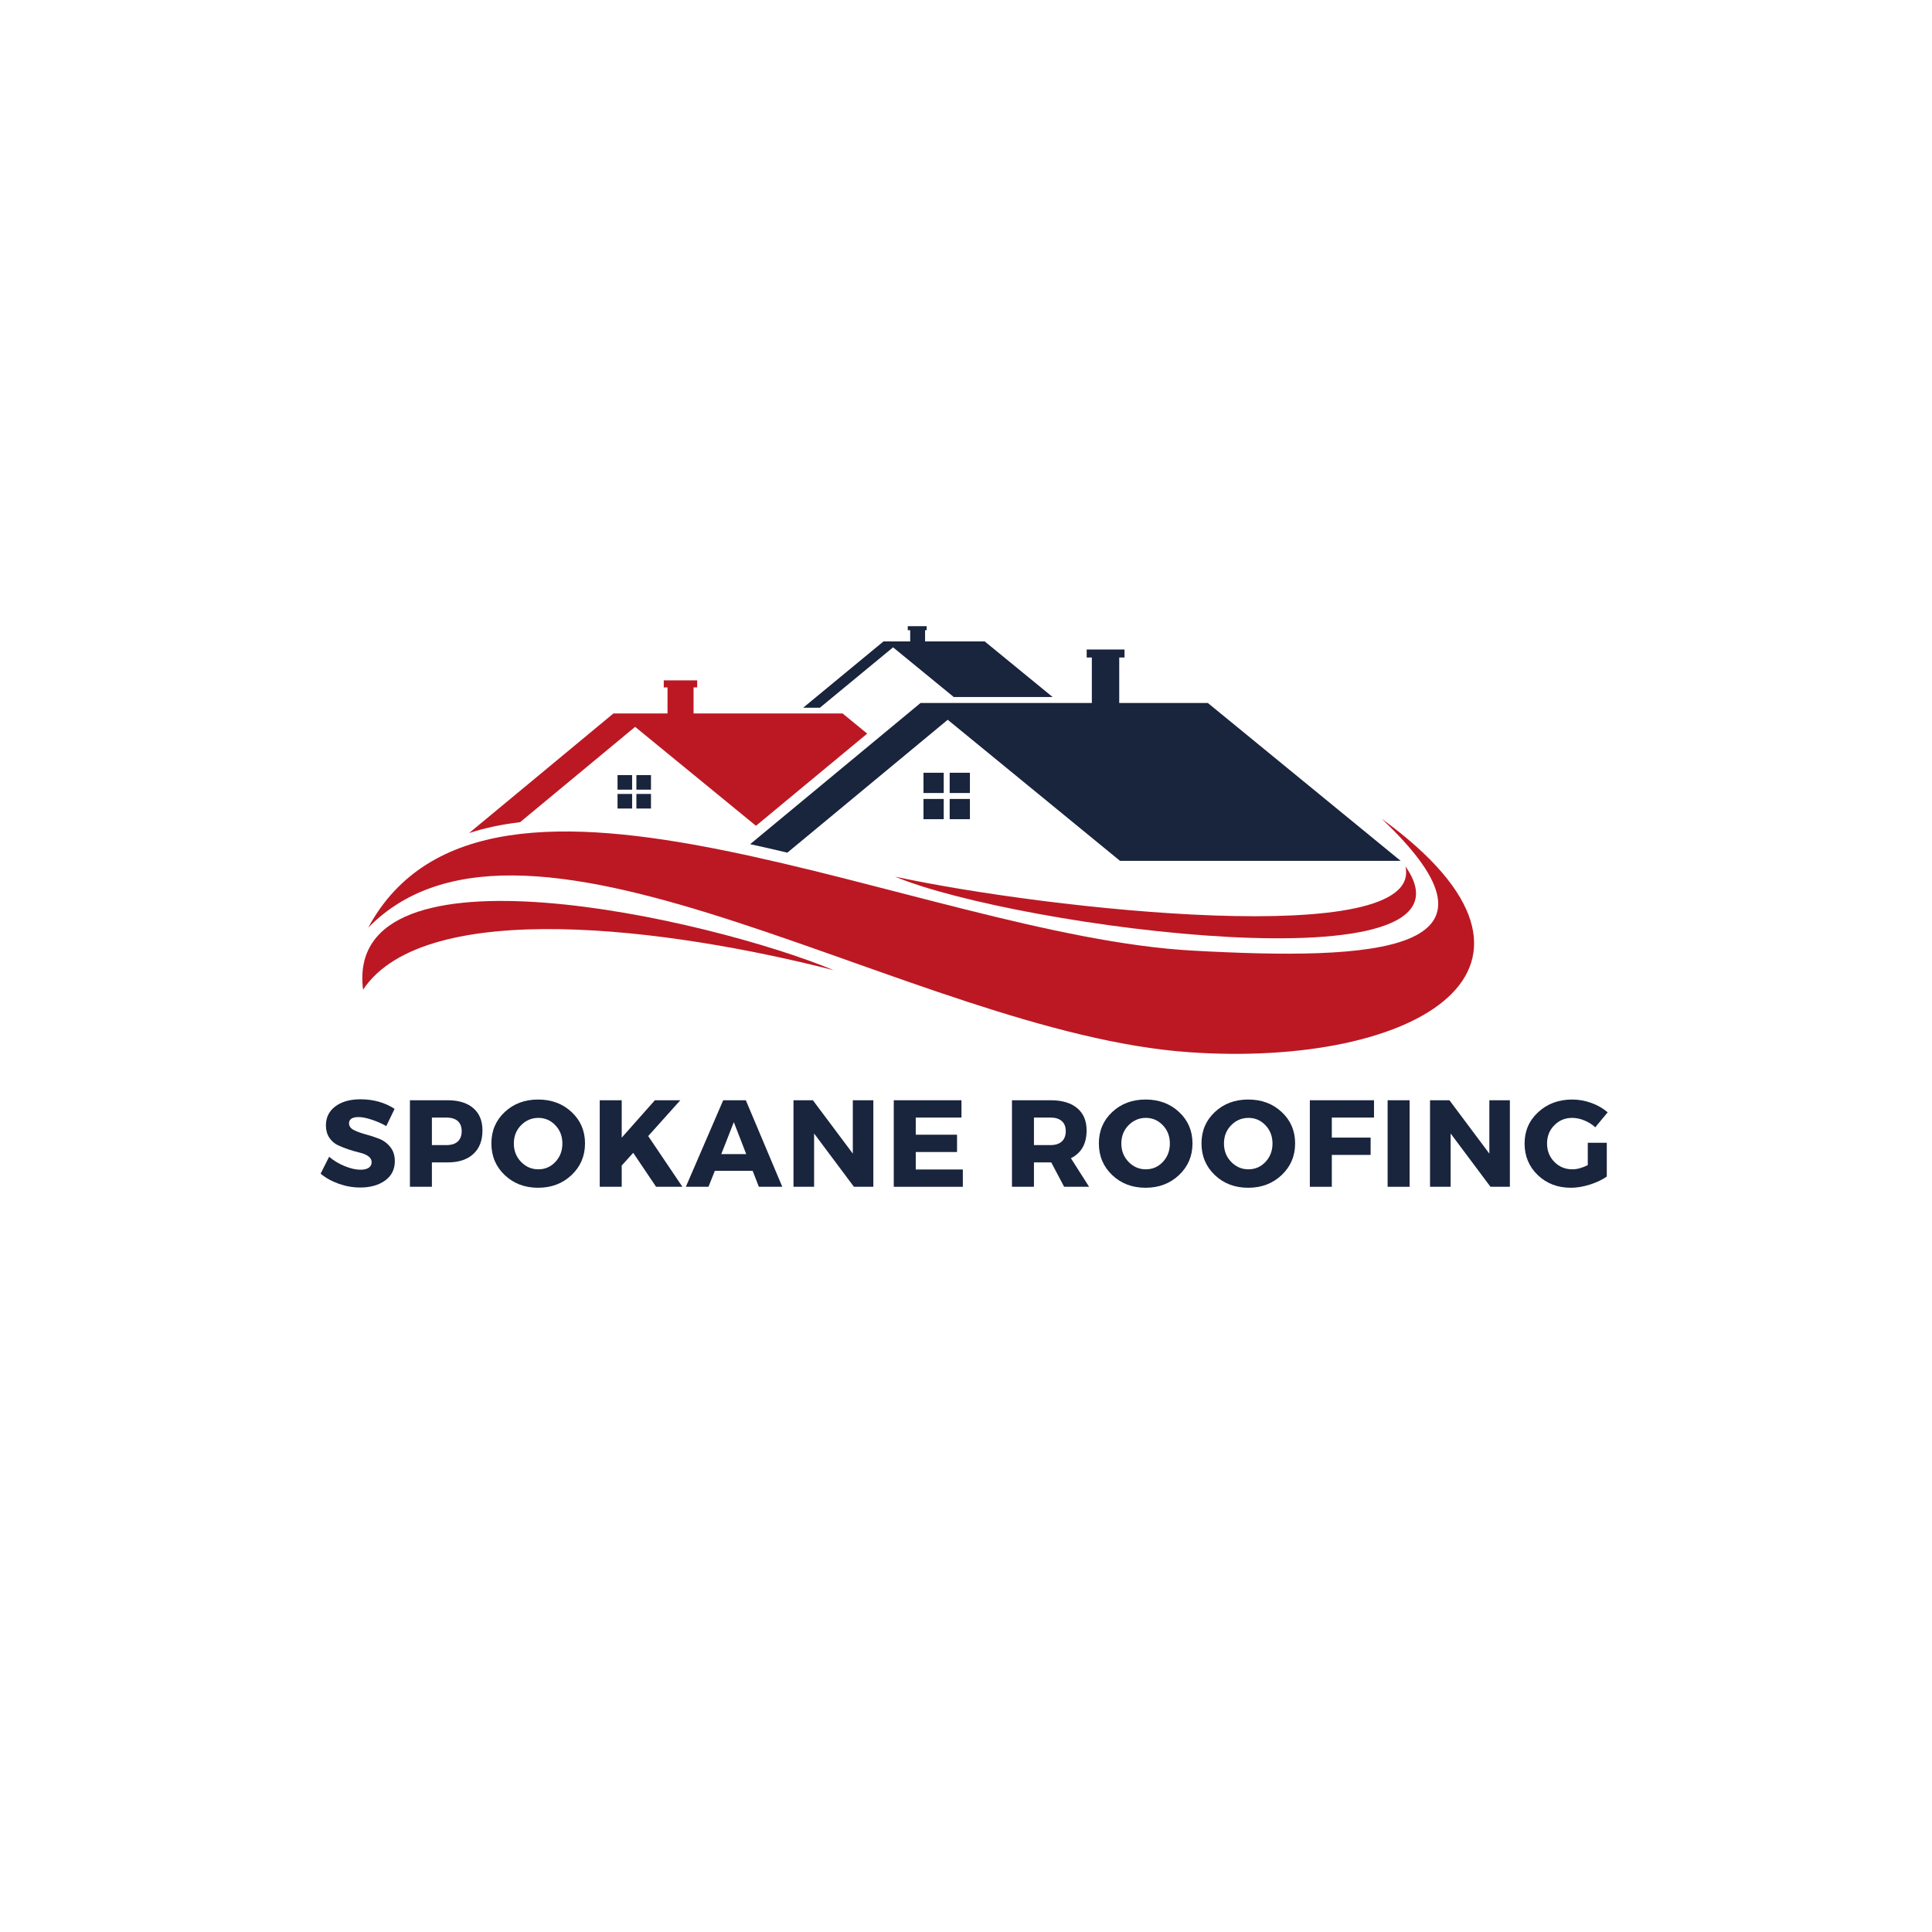 <svg xmlns="http://www.w3.org/2000/svg" xmlns:xlink="http://www.w3.org/1999/xlink" width="500" zoomAndPan="magnify" viewBox="0 0 375 375" height="500" preserveAspectRatio="xMidYMid meet" version="1.0"><defs><g/><clipPath id="3844aab5c3"><path d="M 155 121.543 L 205 121.543 L 205 138 L 155 138 Z M 155 121.543 " clip-rule="nonzero"/></clipPath></defs><rect x="-37.5" width="450" fill="#ffffff" y="-37.5" height="450" fill-opacity="1"/><path fill="#19243d" d="M 234.441 136.449 L 271.867 167.09 L 217.395 167.09 L 183.953 139.707 L 152.828 165.5 C 150.406 164.926 147.996 164.375 145.605 163.852 L 178.676 136.449 L 211.926 136.449 L 211.926 127.625 L 210.926 127.625 L 210.926 126.074 L 218.266 126.074 L 218.266 127.625 L 217.242 127.625 L 217.242 136.449 Z M 234.441 136.449 " fill-opacity="1" fill-rule="evenodd"/><path fill="#bc1823" d="M 71.469 180.059 C 94.723 136.965 178.438 181.57 231.395 184.508 C 266.988 186.48 295.688 184.938 268.191 158.93 C 308.281 188.039 274.672 207.277 230.848 204.238 C 177.457 200.535 102.457 148.449 71.469 180.059 Z M 71.469 180.059 " fill-opacity="1" fill-rule="evenodd"/><path fill="#19243d" d="M 119.863 150.445 L 122.695 150.445 L 122.695 153.273 L 119.863 153.273 Z M 123.523 154.105 L 126.355 154.105 L 126.355 156.934 L 123.523 156.934 Z M 119.863 154.105 L 122.695 154.105 L 122.695 156.934 L 119.863 156.934 Z M 123.523 150.445 L 126.355 150.445 L 126.355 153.273 L 123.523 153.273 Z M 123.523 150.445 " fill-opacity="1" fill-rule="evenodd"/><path fill="#bc1823" d="M 163.547 138.48 L 168.324 142.395 L 146.734 160.285 L 123.277 141.082 L 100.945 159.59 C 97.449 160 94.145 160.691 91.055 161.695 L 119.066 138.48 L 129.566 138.48 L 129.566 133.43 L 128.836 133.43 L 128.836 132.062 L 135.32 132.062 L 135.32 133.43 L 134.621 133.43 L 134.621 138.48 Z M 163.547 138.48 " fill-opacity="1" fill-rule="evenodd"/><path fill="#bc1823" d="M 70.469 192.09 C 66.695 162.047 138.082 178.406 161.832 188.32 C 130.062 180.16 82.578 173.98 70.469 192.09 Z M 70.469 192.09 " fill-opacity="1" fill-rule="evenodd"/><path fill="#bc1823" d="M 272.793 168.164 C 289.695 192.117 197.477 180.07 173.73 170.156 C 203.348 176.547 276.527 184.547 272.793 168.164 Z M 272.793 168.164 " fill-opacity="1" fill-rule="evenodd"/><path fill="#19243d" d="M 179.25 149.992 L 183.176 149.992 L 183.176 153.922 L 179.25 153.922 Z M 184.332 155.078 L 188.258 155.078 L 188.258 159.004 L 184.332 159.004 Z M 179.25 155.078 L 183.176 155.078 L 183.176 159.004 L 179.25 159.004 Z M 184.332 149.992 L 188.258 149.992 L 188.258 153.922 L 184.332 153.922 Z M 184.332 149.992 " fill-opacity="1" fill-rule="evenodd"/><g clip-path="url(#3844aab5c3)"><path fill="#19243d" d="M 191.133 124.5 L 204.316 135.293 L 185.125 135.293 L 173.344 125.648 L 159.137 137.371 L 155.891 137.371 L 171.484 124.5 L 176.668 124.5 L 176.668 122.32 L 176.195 122.32 L 176.195 121.543 L 179.867 121.543 L 179.867 122.32 L 179.555 122.32 L 179.555 124.5 Z M 191.133 124.5 " fill-opacity="1" fill-rule="evenodd"/></g><g fill="#19243d" fill-opacity="1"><g transform="translate(61.823, 230.355)"><g><path d="M 8.141 -16.984 C 10.648 -16.984 12.859 -16.363 14.766 -15.125 L 13.156 -11.781 C 12.27 -12.289 11.32 -12.707 10.312 -13.031 C 9.312 -13.363 8.469 -13.531 7.781 -13.531 C 6.539 -13.531 5.922 -13.125 5.922 -12.312 C 5.922 -11.781 6.223 -11.352 6.828 -11.031 C 7.441 -10.719 8.188 -10.441 9.062 -10.203 C 9.938 -9.973 10.805 -9.691 11.672 -9.359 C 12.547 -9.035 13.285 -8.504 13.891 -7.766 C 14.504 -7.035 14.812 -6.109 14.812 -4.984 C 14.812 -3.367 14.176 -2.109 12.906 -1.203 C 11.645 -0.305 10.039 0.141 8.094 0.141 C 6.695 0.141 5.316 -0.098 3.953 -0.578 C 2.598 -1.055 1.414 -1.711 0.406 -2.547 L 2.062 -5.828 C 2.914 -5.098 3.914 -4.492 5.062 -4.016 C 6.219 -3.547 7.242 -3.312 8.141 -3.312 C 8.828 -3.312 9.359 -3.438 9.734 -3.688 C 10.117 -3.938 10.312 -4.301 10.312 -4.781 C 10.312 -5.238 10.094 -5.625 9.656 -5.938 C 9.219 -6.25 8.672 -6.477 8.016 -6.625 C 7.359 -6.781 6.645 -6.984 5.875 -7.234 C 5.113 -7.492 4.406 -7.773 3.75 -8.078 C 3.094 -8.391 2.539 -8.875 2.094 -9.531 C 1.656 -10.195 1.438 -10.992 1.438 -11.922 C 1.438 -13.461 2.047 -14.691 3.266 -15.609 C 4.492 -16.523 6.117 -16.984 8.141 -16.984 Z M 8.141 -16.984 "/></g></g></g><g fill="#19243d" fill-opacity="1"><g transform="translate(77.879, 230.355)"><g><path d="M 1.688 -16.797 L 9 -16.797 C 11.145 -16.797 12.805 -16.285 13.984 -15.266 C 15.172 -14.254 15.766 -12.812 15.766 -10.938 C 15.766 -8.969 15.172 -7.441 13.984 -6.359 C 12.805 -5.273 11.145 -4.734 9 -4.734 L 5.953 -4.734 L 5.953 0 L 1.688 0 Z M 5.953 -13.438 L 5.953 -8.094 L 8.781 -8.094 C 9.727 -8.094 10.457 -8.32 10.969 -8.781 C 11.477 -9.25 11.734 -9.922 11.734 -10.797 C 11.734 -11.66 11.477 -12.316 10.969 -12.766 C 10.457 -13.211 9.727 -13.438 8.781 -13.438 Z M 5.953 -13.438 "/></g></g></g><g fill="#19243d" fill-opacity="1"><g transform="translate(94.8, 230.355)"><g><path d="M 9.641 -16.938 C 12.254 -16.938 14.426 -16.125 16.156 -14.5 C 17.883 -12.883 18.75 -10.859 18.75 -8.422 C 18.75 -5.973 17.879 -3.926 16.141 -2.281 C 14.398 -0.633 12.234 0.188 9.641 0.188 C 7.055 0.188 4.898 -0.629 3.172 -2.266 C 1.441 -3.91 0.578 -5.961 0.578 -8.422 C 0.578 -10.867 1.441 -12.898 3.172 -14.516 C 4.898 -16.129 7.055 -16.938 9.641 -16.938 Z M 9.703 -13.375 C 8.391 -13.375 7.266 -12.895 6.328 -11.938 C 5.398 -10.988 4.938 -9.805 4.938 -8.391 C 4.938 -6.984 5.406 -5.797 6.344 -4.828 C 7.281 -3.867 8.395 -3.391 9.688 -3.391 C 10.988 -3.391 12.094 -3.867 13 -4.828 C 13.906 -5.797 14.359 -6.984 14.359 -8.391 C 14.359 -9.805 13.906 -10.988 13 -11.938 C 12.094 -12.895 10.992 -13.375 9.703 -13.375 Z M 9.703 -13.375 "/></g></g></g><g fill="#19243d" fill-opacity="1"><g transform="translate(114.72, 230.355)"><g><path d="M 12.625 0 L 8.188 -6.594 L 5.953 -4.125 L 5.953 0 L 1.688 0 L 1.688 -16.797 L 5.953 -16.797 L 5.953 -9.531 L 12.391 -16.797 L 17.328 -16.797 L 11.094 -9.844 L 17.734 0 Z M 12.625 0 "/></g></g></g><g fill="#19243d" fill-opacity="1"><g transform="translate(133.248, 230.355)"><g><path d="M 12.844 -3.094 L 5.5 -3.094 L 4.266 0 L -0.125 0 L 7.125 -16.797 L 11.516 -16.797 L 18.594 0 L 14.047 0 Z M 11.594 -6.344 L 9.188 -12.547 L 6.75 -6.344 Z M 11.594 -6.344 "/></g></g></g><g fill="#19243d" fill-opacity="1"><g transform="translate(152.328, 230.355)"><g><path d="M 17.188 0 L 13.422 0 L 5.688 -10.344 L 5.688 0 L 1.688 0 L 1.688 -16.797 L 5.453 -16.797 L 13.203 -6.438 L 13.203 -16.797 L 17.188 -16.797 Z M 17.188 0 "/></g></g></g><g fill="#19243d" fill-opacity="1"><g transform="translate(171.792, 230.355)"><g><path d="M 14.828 -13.438 L 5.953 -13.438 L 5.953 -10.109 L 13.969 -10.109 L 13.969 -6.75 L 5.953 -6.75 L 5.953 -3.359 L 15.094 -3.359 L 15.094 0 L 1.688 0 L 1.688 -16.797 L 14.828 -16.797 Z M 14.828 -13.438 "/></g></g></g><g fill="#19243d" fill-opacity="1"><g transform="translate(188.568, 230.355)"><g/></g></g><g fill="#19243d" fill-opacity="1"><g transform="translate(194.736, 230.355)"><g><path d="M 11.812 0 L 9.312 -4.734 L 5.953 -4.734 L 5.953 0 L 1.688 0 L 1.688 -16.797 L 9.188 -16.797 C 11.414 -16.797 13.133 -16.285 14.344 -15.266 C 15.562 -14.254 16.172 -12.812 16.172 -10.938 C 16.172 -8.352 15.156 -6.555 13.125 -5.547 L 16.656 0 Z M 5.953 -8.094 L 9.188 -8.094 C 10.113 -8.094 10.832 -8.32 11.344 -8.781 C 11.863 -9.25 12.125 -9.922 12.125 -10.797 C 12.125 -11.66 11.863 -12.316 11.344 -12.766 C 10.832 -13.211 10.113 -13.438 9.188 -13.438 L 5.953 -13.438 Z M 5.953 -8.094 "/></g></g></g><g fill="#19243d" fill-opacity="1"><g transform="translate(212.712, 230.355)"><g><path d="M 9.641 -16.938 C 12.254 -16.938 14.426 -16.125 16.156 -14.5 C 17.883 -12.883 18.75 -10.859 18.75 -8.422 C 18.75 -5.973 17.879 -3.926 16.141 -2.281 C 14.398 -0.633 12.234 0.188 9.641 0.188 C 7.055 0.188 4.898 -0.629 3.172 -2.266 C 1.441 -3.91 0.578 -5.961 0.578 -8.422 C 0.578 -10.867 1.441 -12.898 3.172 -14.516 C 4.898 -16.129 7.055 -16.938 9.641 -16.938 Z M 9.703 -13.375 C 8.391 -13.375 7.266 -12.895 6.328 -11.938 C 5.398 -10.988 4.938 -9.805 4.938 -8.391 C 4.938 -6.984 5.406 -5.797 6.344 -4.828 C 7.281 -3.867 8.395 -3.391 9.688 -3.391 C 10.988 -3.391 12.094 -3.867 13 -4.828 C 13.906 -5.797 14.359 -6.984 14.359 -8.391 C 14.359 -9.805 13.906 -10.988 13 -11.938 C 12.094 -12.895 10.992 -13.375 9.703 -13.375 Z M 9.703 -13.375 "/></g></g></g><g fill="#19243d" fill-opacity="1"><g transform="translate(232.632, 230.355)"><g><path d="M 9.641 -16.938 C 12.254 -16.938 14.426 -16.125 16.156 -14.5 C 17.883 -12.883 18.75 -10.859 18.75 -8.422 C 18.75 -5.973 17.879 -3.926 16.141 -2.281 C 14.398 -0.633 12.234 0.188 9.641 0.188 C 7.055 0.188 4.898 -0.629 3.172 -2.266 C 1.441 -3.91 0.578 -5.961 0.578 -8.422 C 0.578 -10.867 1.441 -12.898 3.172 -14.516 C 4.898 -16.129 7.055 -16.938 9.641 -16.938 Z M 9.703 -13.375 C 8.391 -13.375 7.266 -12.895 6.328 -11.938 C 5.398 -10.988 4.938 -9.805 4.938 -8.391 C 4.938 -6.984 5.406 -5.797 6.344 -4.828 C 7.281 -3.867 8.395 -3.391 9.688 -3.391 C 10.988 -3.391 12.094 -3.867 13 -4.828 C 13.906 -5.797 14.359 -6.984 14.359 -8.391 C 14.359 -9.805 13.906 -10.988 13 -11.938 C 12.094 -12.895 10.992 -13.375 9.703 -13.375 Z M 9.703 -13.375 "/></g></g></g><g fill="#19243d" fill-opacity="1"><g transform="translate(252.552, 230.355)"><g><path d="M 14.141 -13.438 L 5.953 -13.438 L 5.953 -9.547 L 13.484 -9.547 L 13.484 -6.188 L 5.953 -6.188 L 5.953 0 L 1.688 0 L 1.688 -16.797 L 14.141 -16.797 Z M 14.141 -13.438 "/></g></g></g><g fill="#19243d" fill-opacity="1"><g transform="translate(267.648, 230.355)"><g><path d="M 5.953 0 L 1.688 0 L 1.688 -16.797 L 5.953 -16.797 Z M 5.953 0 "/></g></g></g><g fill="#19243d" fill-opacity="1"><g transform="translate(275.88, 230.355)"><g><path d="M 17.188 0 L 13.422 0 L 5.688 -10.344 L 5.688 0 L 1.688 0 L 1.688 -16.797 L 5.453 -16.797 L 13.203 -6.438 L 13.203 -16.797 L 17.188 -16.797 Z M 17.188 0 "/></g></g></g><g fill="#19243d" fill-opacity="1"><g transform="translate(295.344, 230.355)"><g><path d="M 12.844 -8.547 L 16.531 -8.547 L 16.531 -1.984 C 15.625 -1.348 14.523 -0.828 13.234 -0.422 C 11.941 -0.016 10.711 0.188 9.547 0.188 C 6.992 0.188 4.859 -0.629 3.141 -2.266 C 1.43 -3.91 0.578 -5.957 0.578 -8.406 C 0.578 -10.832 1.457 -12.859 3.219 -14.484 C 4.977 -16.117 7.188 -16.938 9.844 -16.938 C 11.094 -16.938 12.332 -16.711 13.562 -16.266 C 14.789 -15.816 15.836 -15.211 16.703 -14.453 L 14.297 -11.547 C 13.691 -12.109 12.988 -12.551 12.188 -12.875 C 11.383 -13.207 10.594 -13.375 9.812 -13.375 C 8.438 -13.375 7.281 -12.895 6.344 -11.938 C 5.406 -10.988 4.938 -9.812 4.938 -8.406 C 4.938 -6.977 5.41 -5.785 6.359 -4.828 C 7.305 -3.867 8.473 -3.391 9.859 -3.391 C 10.754 -3.391 11.75 -3.66 12.844 -4.203 Z M 12.844 -8.547 "/></g></g></g></svg>